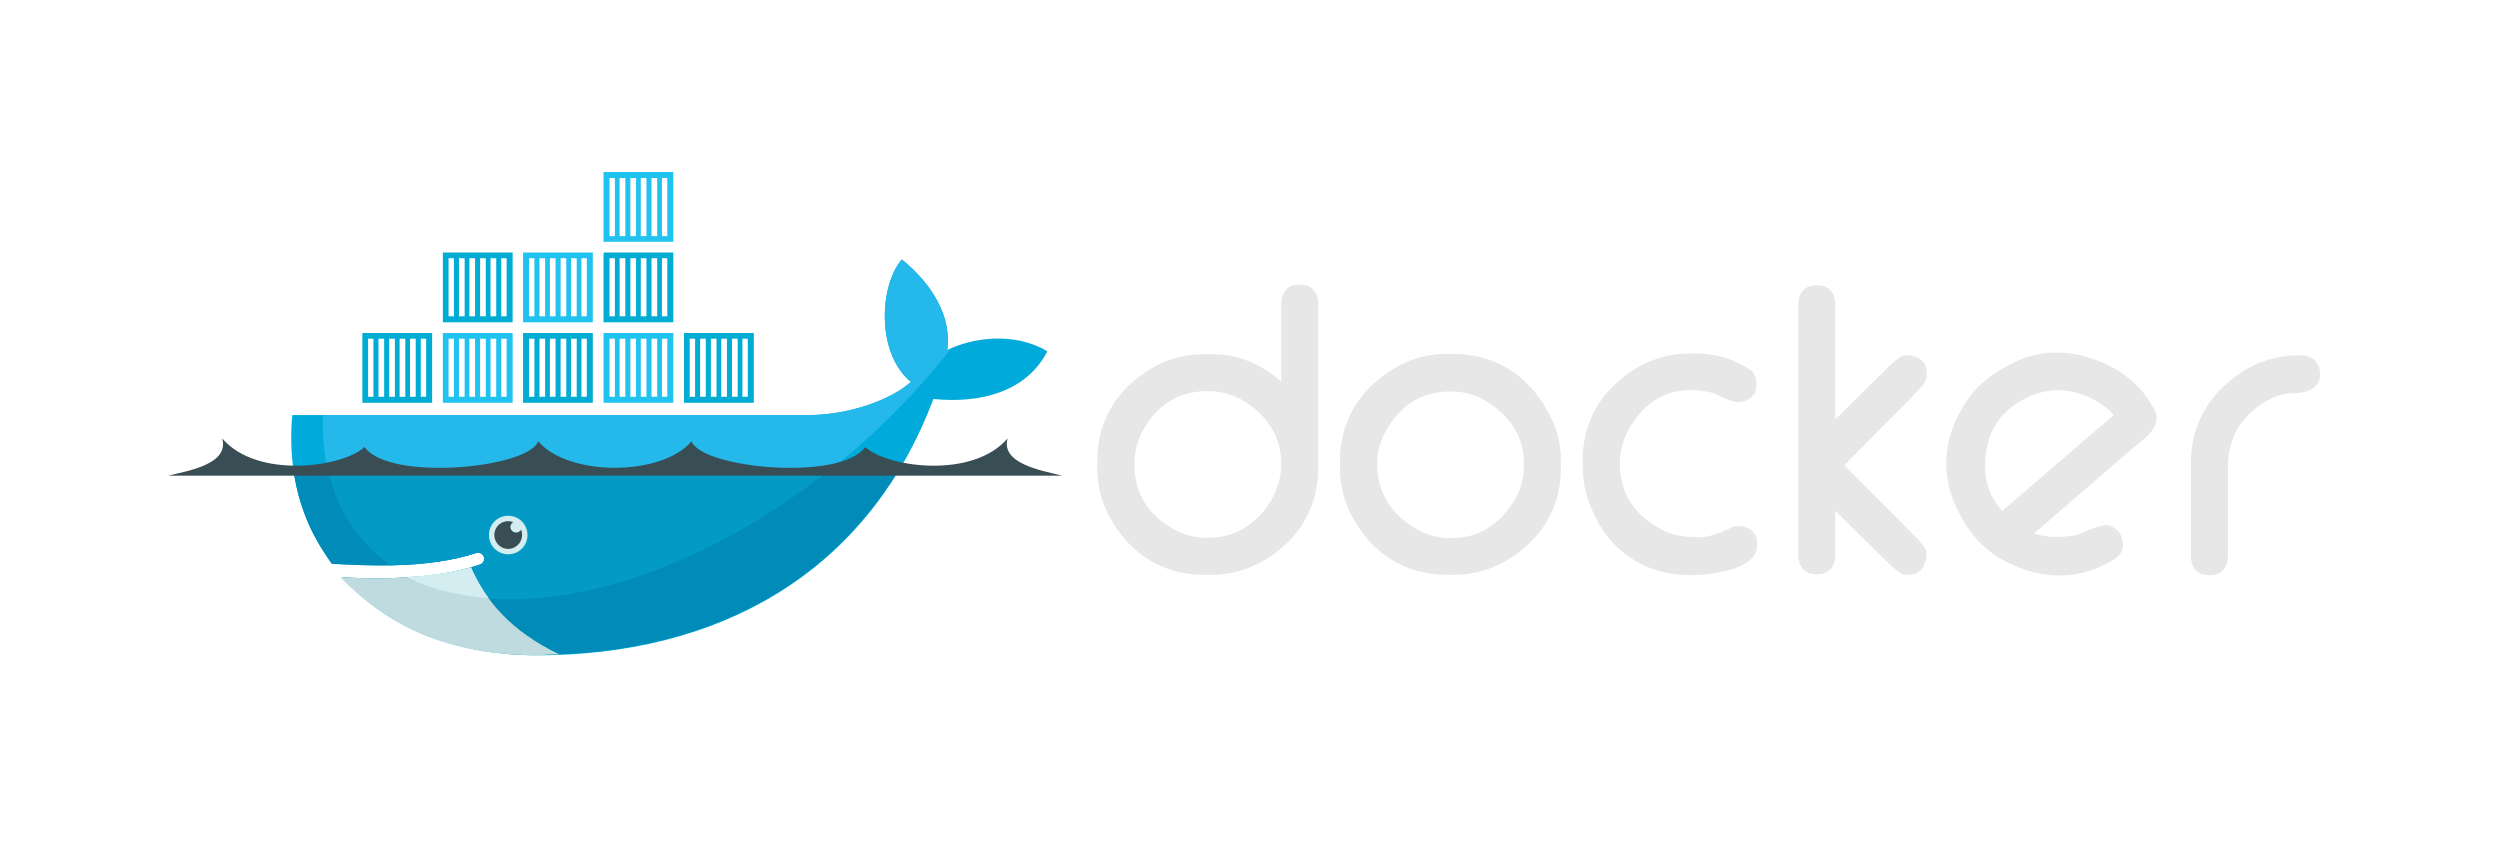 <?xml version="1.0" encoding="utf-8"?>
<!-- Generator: Adobe Illustrator 18.0.0, SVG Export Plug-In . SVG Version: 6.00 Build 0)  -->
<!DOCTYPE svg PUBLIC "-//W3C//DTD SVG 1.1//EN" "http://www.w3.org/Graphics/SVG/1.1/DTD/svg11.dtd">
<svg version="1.1" id="Layer_1" xmlns="http://www.w3.org/2000/svg" xmlns:xlink="http://www.w3.org/1999/xlink" x="0px" y="0px"
	 viewBox="0 0 792 268.4" enable-background="new 0 0 792 268.4" xml:space="preserve">
<path id="outline_5_" display="none" fill-rule="evenodd" clip-rule="evenodd" fill="#394D54" d="M274.1-112.5h42.7v43.6h21.6
	c10,0,20.2-1.8,29.7-5c4.6-1.6,9.8-3.8,14.4-6.5c-6-7.9-9.1-17.8-10-27.6c-1.2-13.3,1.5-30.7,10.5-41.1l4.5-5.2l5.3,4.3
	c13.5,10.8,24.8,25.9,26.8,43.2c16.2-4.8,35.2-3.6,49.5,4.6l5.9,3.4l-3.1,6c-12.1,23.6-37.4,30.9-62.1,29.6
	c-37,92.1-117.4,135.7-215,135.7c-50.4,0-96.7-18.8-123-63.6l-0.4-0.7l-3.8-7.8c-8.9-19.7-11.9-41.3-9.9-62.8l0.6-6.5h36.5v-43.6
	h42.7v-42.7h85.4v-42.7h51.2V-112.5z"/>
<g display="none">
	<path display="inline" fill="#394D54" d="M110.2,24.6c5.5,0,10.7-0.1,15.6-0.4c0.4,0,0.8-0.1,1.3-0.1c0,0,0,0,0,0
		c12.6-0.8,23.4-2.5,32.5-5c0,0,0,0,0,0c1.7-0.5,3.2-1,4.8-1.5c1.7-0.6,2.6-2.5,2-4.2c-0.6-1.7-2.5-2.6-4.2-2
		c-11.5,4-26.7,6.2-45.4,6.6c0,0,0,0,0,0c-9.5,0.2-19.9,0-31.1-0.8h0c-0.6,0-1.1-0.1-1.7-0.1c-1.8-0.1-3.4,1.2-3.5,3.1
		c-0.1,1.8,1.2,3.4,3.1,3.5c2.3,0.2,4.6,0.3,6.8,0.4c0.4,0,0.7,0,1,0l0,0C97.9,24.4,104.2,24.6,110.2,24.6z"/>
</g>
<path fill-rule="evenodd" clip-rule="evenodd" fill="#E7E7E7" d="M634.3,161.9c8.7-7.5,17.4-15,26.1-22.5c3-2.6,6.2-5.2,9.2-7.9
	c-2.4-3-6.3-5.1-9.7-6.4c-6.8-2.6-13.5-1.7-19.7,1.9c-8.1,4.7-11.6,12.2-11.3,21.5c0.1,3.7,1.1,7.2,3.1,10.3
	C632.7,159.9,633.5,160.9,634.3,161.9 M644.4,169c4.3,1.5,9.1,1.3,13.5,0.5c2.2-1,8-3.5,10.1-3.1l0.3,0.1l0.3,0.1
	c1.3,0.6,2.5,1.5,3.2,2.8c1.5,3.1,0.8,6.2-2.2,7.9l-1,0.6c-11.1,6.4-23,5.5-34.1-0.5c-5.3-2.9-9.4-7.1-12.4-12.3l-0.7-1.2
	c-7.2-12.4-6.2-25.4,1.9-37.2c2.8-4.1,6.4-7.2,10.7-9.7l1.6-0.9c10.5-6.1,21.7-5.6,32.5-0.3c5.8,2.9,10.5,7.1,13.7,12.7l0.6,1
	c2.3,4.1-0.7,7.6-3.8,10.1c-3.6,2.8-7.3,6.2-10.8,9.2C660,155.5,652.2,162.2,644.4,169z M727.9,112.6h1.2c3.5,0,5.9,2.4,5.9,5.9
	c0,4.9-4.6,6.1-8.7,6.1c-5.3,0-10.3,3.2-14,6.8c-4.5,4.5-6.5,10.2-6.5,16.5v28.4c0,3.3-2,5.9-5.4,5.9h-0.9c-3.4,0-5.4-2.6-5.4-5.9
	v-30.1c0-11.5,5.6-21,15-27.6C714.7,114.7,721.1,112.6,727.9,112.6z M581.5,132.8c4.6-4.6,9.1-9.1,13.8-13.6
	c1.3-1.3,6.2-6.6,8.1-6.6h2.1l0.2,0.1c2.7,0.6,4.7,2.3,4.7,5.1v1.2c0,2-2.3,4.2-3.6,5.6c-2.7,2.9-5.5,5.6-8.3,8.4l-14.2,14.4
	c6.1,6.1,12.2,12.3,18.3,18.4c1.7,1.7,3.4,3.4,5,5.1c0.6,0.6,1.4,1.4,1.9,2.2c0.5,0.8,0.8,1.7,0.8,2.7v1.2l-0.1,0.3
	c-0.7,2.7-2.4,4.8-5.3,4.8h-0.9c-1.9,0-4.1-2.2-5.5-3.5c-2.7-2.6-5.4-5.3-8.1-7.9l-9-8.9v14.2c0,3.3-2,5.9-5.4,5.9h-0.9
	c-3.4,0-5.4-2.6-5.4-5.9V96.3c0-3.3,2-5.9,5.4-5.9h0.9c3.4,0,5.4,2.6,5.4,5.9V132.8z M543.4,124.8c-1.8-0.8-5.1-1.1-7-1.2
	c-9.8-0.4-16.9,5.2-21.1,13.8c-1.4,3-2.1,6.1-2.1,9.5c0,10.1,5.3,17.1,14.3,21.4c3.3,1.6,7.5,1.9,11.1,1.9c3.2,0,7.6-1.9,10.4-3.3
	l0.5-0.2h2.2l0.2,0c2.7,0.6,4.7,2.2,4.7,5.1v1.2c0,7.1-13.1,8.8-18.1,9.1c-17.6,1.2-30.8-8.4-35.8-25.2c-0.9-2.9-1.3-5.8-1.3-8.8
	v-2.3c0-12.7,6.3-22.8,17.2-29.3c5.1-3,10.7-4.5,16.6-4.5h2.3c6.3,0,12,1.8,17.2,5.3l0.4,0.3l0.3,0.4c0.6,0.9,1,2,1,3.1v1.2
	c0,3-2.2,4.6-5,5.1l-0.2,0h-0.7C549,127.4,545,125.6,543.4,124.8z M436.3,147.2c0,8.9,4.4,15.5,11.9,20.1c3.5,2.2,7.4,3.2,11.6,3.2
	c8.8,0,15.3-4.5,19.9-11.9c2.2-3.5,3.1-7.4,3.1-11.6c0-8.3-4-14.6-10.8-19.2c-3.7-2.5-7.9-3.8-12.4-3.8c-9.8,0-16.9,5-21.2,13.8
	C436.9,140.7,436.3,143.9,436.3,147.2z M458.4,112.1h1.6c13.6,0,24,6.6,30.5,18.5c2.6,4.8,4,9.9,4,15.4v2.3
	c0,12.7-6.3,22.9-17.3,29.3c-5.1,3-10.7,4.5-16.6,4.5h-2.3c-12.7,0-22.9-6.3-29.3-17.3c-3-5.1-4.5-10.7-4.5-16.6V146
	c0-12.7,6.3-22.8,17.2-29.3C446.9,113.6,452.5,112.1,458.4,112.1z M359.4,147.2c0,9.2,4.5,16.1,12.5,20.5c3.3,1.8,6.8,2.7,10.5,2.7
	c9,0,15.7-4.3,20.3-11.9c2.1-3.6,3.2-7.5,3.2-11.6c0-8-3.8-14.2-10.2-18.8c-3.9-2.8-8.3-4.2-13.1-4.2c-9.8,0-16.9,5-21.2,13.8
	C360,140.7,359.4,143.9,359.4,147.2z M405.9,120.9V96.1c0-3.3,2-5.9,5.4-5.9h0.9c3.4,0,5.4,2.6,5.4,5.9v52.2
	c0,12.7-6.3,22.9-17.3,29.3c-5.1,3-10.7,4.5-16.6,4.5h-2.3c-12.7,0-22.9-6.3-29.3-17.3c-3-5.1-4.5-10.7-4.5-16.6V146
	c0-12.7,6.3-22.9,17.2-29.3c5.1-3,10.7-4.5,16.6-4.5h2.3C392.4,112.1,399.7,115.5,405.9,120.9z"/>
<g>
	<g id="body_colors_6_">
		<path fill="#00AADA" d="M300.1,110.9c1.7-13.3-8.2-23.7-14.4-28.7c-7.1,8.2-8.2,29.7,2.9,38.8c-6.2,5.5-19.3,10.5-32.7,10.5H92.6
			c-1.3,14,1.2,26.9,6.8,37.9l1.9,3.4c1.2,2,2.5,3.9,3.8,5.8l0,0c6.7,0.4,12.9,0.6,18.6,0.5h0c11.1-0.2,20.2-1.6,27.1-3.9
			c1-0.4,2.1,0.2,2.5,1.2c0.4,1-0.2,2.1-1.2,2.5c-0.9,0.3-1.9,0.6-2.9,0.9c0,0,0,0,0,0c-5.4,1.5-11.2,2.6-18.7,3.1
			c0.4,0-0.5,0.1-0.5,0.1c-0.3,0-0.6,0.1-0.8,0.1c-3,0.2-6.1,0.2-9.4,0.2c-3.6,0-7.1-0.1-11-0.3l-0.1,0.1
			c13.6,15.3,34.9,24.5,61.5,24.5c56.4,0,104.3-25,125.5-81.2c15,1.5,29.5-2.3,36.1-15.1C321.3,105,307.9,107,300.1,110.9z"/>
		<path fill="#24B8EB" d="M300.1,110.9c1.7-13.3-8.2-23.7-14.4-28.7c-7.1,8.2-8.2,29.7,2.9,38.8c-6.2,5.5-19.3,10.5-32.7,10.5H102.3
			c-0.7,21.4,7.3,37.7,21.4,47.6h0c11.1-0.2,20.2-1.6,27.1-3.9c1-0.4,2.1,0.2,2.5,1.2c0.4,1-0.2,2.1-1.2,2.5
			c-0.9,0.3-1.9,0.6-2.9,0.9c0,0,0,0,0,0c-5.4,1.5-11.7,2.7-19.2,3.2c0,0-0.2-0.2-0.2-0.2c19.2,9.9,47.1,9.8,79-2.4
			c35.8-13.8,69.1-40,92.4-69.9C300.8,110.5,300.4,110.7,300.1,110.9z"/>
		<path fill="#008BB8" d="M92.9,148.5c1,7.5,3.2,14.5,6.5,20.9l1.9,3.4c1.2,2,2.5,3.9,3.8,5.8c6.7,0.4,12.9,0.6,18.6,0.5
			c11.1-0.2,20.2-1.6,27.1-3.9c1-0.4,2.1,0.2,2.5,1.2c0.4,1-0.2,2.1-1.2,2.5c-0.9,0.3-1.9,0.6-2.9,0.9c0,0,0,0,0,0
			c-5.4,1.5-11.7,2.7-19.2,3.1c-0.3,0-0.7,0-1,0c-3,0.2-6.1,0.3-9.4,0.3c-3.6,0-7.2-0.1-11.1-0.3c13.6,15.3,35,24.5,61.7,24.5
			c48.3,0,90.3-18.3,114.7-58.9H92.9z"/>
		<path fill="#039BC6" d="M103.8,148.5c2.9,13.2,9.8,23.5,19.9,30.5c11.1-0.2,20.2-1.6,27.1-3.9c1-0.4,2.1,0.2,2.5,1.2
			c0.4,1-0.2,2.1-1.2,2.5c-0.9,0.3-1.9,0.6-2.9,0.9c0,0,0,0,0,0c-5.4,1.5-11.8,2.7-19.3,3.1c19.2,9.9,47,9.7,78.9-2.6
			c19.3-7.4,37.9-18.5,54.6-31.8H103.8z"/>
	</g>
	<g id="Containers_6_">
		<path fill-rule="evenodd" clip-rule="evenodd" fill="#00ACD3" d="M133.3,107.3h1.7v18.4h-1.7V107.3z M129.9,107.3h1.8v18.4h-1.8
			V107.3z M126.6,107.3h1.8v18.4h-1.8V107.3z M123.3,107.3h1.8v18.4h-1.8V107.3z M119.9,107.3h1.8v18.4h-1.8V107.3z M116.6,107.3
			h1.7v18.4h-1.7V107.3z M114.8,105.5h22.1v22.1h-22.1V105.5z"/>
		<path fill-rule="evenodd" clip-rule="evenodd" fill="#00ACD3" d="M158.8,81.8h1.7v18.4h-1.7V81.8z M155.4,81.8h1.8v18.4h-1.8V81.8
			z M152.1,81.8h1.8v18.4h-1.8V81.8z M148.7,81.8h1.8v18.4h-1.8V81.8z M145.4,81.8h1.8v18.4h-1.8V81.8z M142.1,81.8h1.7v18.4h-1.7
			V81.8z M140.3,80h22.1v22.1h-22.1V80z"/>
		<path fill-rule="evenodd" clip-rule="evenodd" fill="#20C2EF" d="M158.8,107.3h1.7v18.4h-1.7V107.3z M155.4,107.3h1.8v18.4h-1.8
			V107.3z M152.1,107.3h1.8v18.4h-1.8V107.3z M148.7,107.3h1.8v18.4h-1.8V107.3z M145.4,107.3h1.8v18.4h-1.8V107.3z M142.1,107.3
			h1.7v18.4h-1.7V107.3z M140.3,105.5h22.1v22.1h-22.1V105.5z"/>
		<path fill-rule="evenodd" clip-rule="evenodd" fill="#00ACD3" d="M184.2,107.3h1.7v18.4h-1.7V107.3z M180.9,107.3h1.8v18.4h-1.8
			V107.3z M177.6,107.3h1.8v18.4h-1.8V107.3z M174.2,107.3h1.8v18.4h-1.8V107.3z M170.9,107.3h1.8v18.4h-1.8V107.3z M167.6,107.3
			h1.7v18.4h-1.7V107.3z M165.7,105.5h22.1v22.1h-22.1V105.5z"/>
		<path fill-rule="evenodd" clip-rule="evenodd" fill="#20C2EF" d="M184.2,81.8h1.7v18.4h-1.7V81.8z M180.9,81.8h1.8v18.4h-1.8V81.8
			z M177.6,81.8h1.8v18.4h-1.8V81.8z M174.2,81.8h1.8v18.4h-1.8V81.8z M170.9,81.8h1.8v18.4h-1.8V81.8z M167.6,81.8h1.7v18.4h-1.7
			V81.8z M165.7,80h22.1v22.1h-22.1V80z"/>
		<path fill-rule="evenodd" clip-rule="evenodd" fill="#20C2EF" d="M209.7,107.3h1.7v18.4h-1.7V107.3z M206.4,107.3h1.8v18.4h-1.8
			V107.3z M203,107.3h1.8v18.4H203V107.3z M199.7,107.3h1.8v18.4h-1.8V107.3z M196.3,107.3h1.8v18.4h-1.8V107.3z M193.1,107.3h1.7
			v18.4h-1.7V107.3z M191.2,105.5h22.1v22.1h-22.1V105.5z"/>
		<path fill-rule="evenodd" clip-rule="evenodd" fill="#00ACD3" d="M209.7,81.8h1.7v18.4h-1.7V81.8z M206.4,81.8h1.8v18.4h-1.8V81.8
			z M203,81.8h1.8v18.4H203V81.8z M199.7,81.8h1.8v18.4h-1.8V81.8z M196.3,81.8h1.8v18.4h-1.8V81.8z M193.1,81.8h1.7v18.4h-1.7V81.8
			z M191.2,80h22.1v22.1h-22.1V80z"/>
		<path fill-rule="evenodd" clip-rule="evenodd" fill="#20C2EF" d="M209.7,56.4h1.7v18.4h-1.7V56.4z M206.4,56.4h1.8v18.4h-1.8V56.4
			z M203,56.4h1.8v18.4H203V56.4z M199.7,56.4h1.8v18.4h-1.8V56.4z M196.3,56.4h1.8v18.4h-1.8V56.4z M193.1,56.4h1.7v18.4h-1.7V56.4
			z M191.2,54.5h22.1v22.1h-22.1V54.5z"/>
		<path fill-rule="evenodd" clip-rule="evenodd" fill="#00ACD3" d="M235.2,107.3h1.7v18.4h-1.7V107.3z M231.9,107.3h1.8v18.4h-1.8
			V107.3z M228.5,107.3h1.8v18.4h-1.8V107.3z M225.2,107.3h1.8v18.4h-1.8V107.3z M221.8,107.3h1.8v18.4h-1.8V107.3z M218.5,107.3
			h1.7v18.4h-1.7V107.3z M216.7,105.5h22.1v22.1h-22.1V105.5z"/>
	</g>
	<path fill-rule="evenodd" clip-rule="evenodd" fill="#D4EDF1" d="M161,163.4c3.4,0,6.1,2.7,6.1,6.1c0,3.4-2.7,6.1-6.1,6.1
		s-6.1-2.7-6.1-6.1C154.9,166.1,157.6,163.4,161,163.4"/>
	<path fill-rule="evenodd" clip-rule="evenodd" fill="#394D54" d="M161,165.1c0.6,0,1.1,0.1,1.6,0.3c-0.5,0.3-0.9,0.9-0.9,1.5
		c0,1,0.8,1.8,1.8,1.8c0.7,0,1.3-0.4,1.6-0.9c0.2,0.5,0.3,1.1,0.3,1.7c0,2.4-2,4.4-4.4,4.4c-2.4,0-4.4-2-4.4-4.4
		C156.6,167,158.6,165.1,161,165.1"/>
	<path fill-rule="evenodd" clip-rule="evenodd" fill="#394D54" d="M53.2,150.7h133.4h16.5h133.4c-6.2-1.6-19.5-3.7-17.3-11.8
		c-11.2,13-38.3,9.1-45.1,2.7c-7.6,11-51.9,6.8-55-1.8c-9.5,11.2-39.1,11.2-48.6,0c-3.1,8.6-47.4,12.8-55,1.8
		c-6.8,6.4-33.9,10.3-45.1-2.7C72.7,147.1,59.4,149.2,53.2,150.7"/>
	<path fill="#BFDBE0" d="M177.2,207.3c-15.1-7.2-23.4-16.9-28-27.5c-5.6,1.6-12.3,2.6-20.2,3.1c-2.9,0.2-6.1,0.3-9.3,0.3
		c-3.8,0-7.7-0.1-11.9-0.3c13.8,13.8,30.9,24.5,62.4,24.7C172.6,207.4,174.9,207.3,177.2,207.3z"/>
	<path fill="#D4EDF1" d="M154.8,189.5c-2.1-2.8-4.1-6.4-5.6-9.8c-5.6,1.6-12.3,2.6-20.2,3.1C134.4,185.7,142.1,188.4,154.8,189.5z"
		/>
</g>
</svg>
